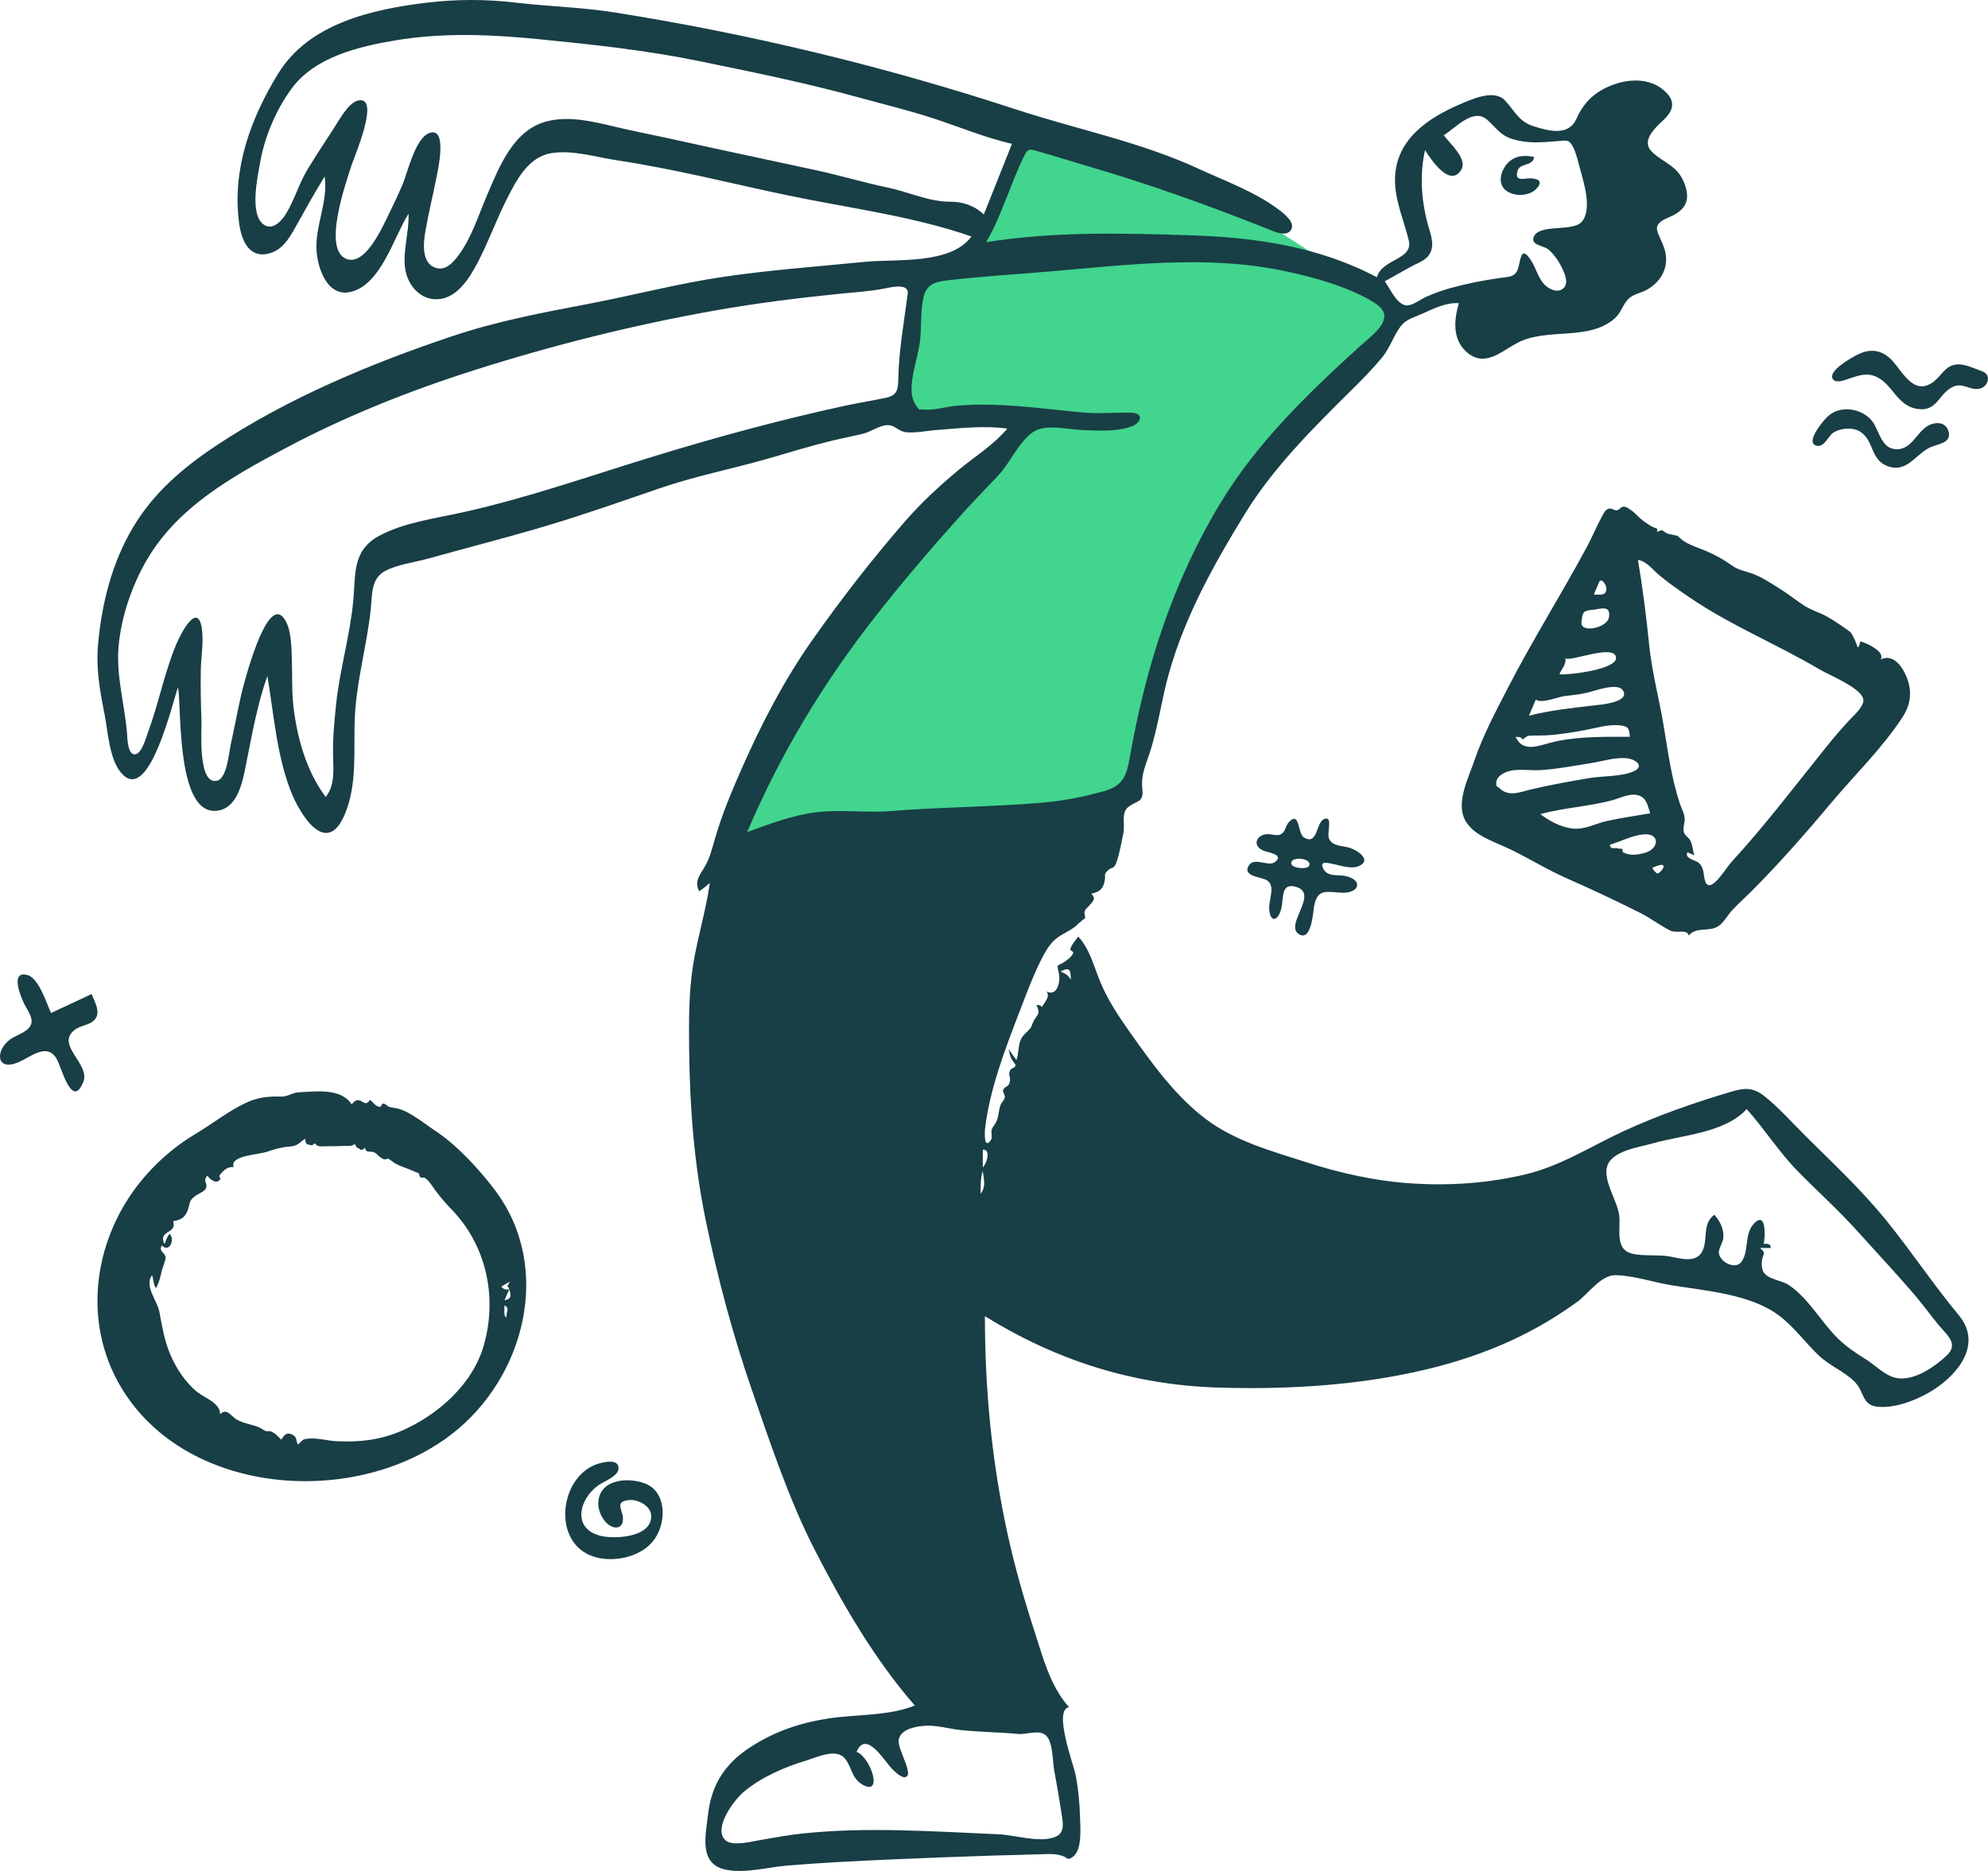 <svg width="102" height="96" viewBox="0 0 102 96" fill="none" xmlns="http://www.w3.org/2000/svg">
<path fill-rule="evenodd" clip-rule="evenodd" d="M53.083 6C52.631 7.179 52.178 8.359 51.726 9.538C51.436 10.294 51.146 11.049 50.856 11.805C50.753 12.073 50.696 12.348 50.497 12.534C50.029 12.972 49.187 13.25 48.624 13.558C48.246 13.765 47.869 13.971 47.492 14.178C47.297 14.284 46.865 14.418 46.729 14.595C46.579 14.79 46.65 15.147 46.65 15.417V17.742V22.125C48.599 21.884 50.549 21.645 52.498 21.405C49.901 24.356 47.304 27.306 44.707 30.257C44.066 30.985 43.289 31.684 42.812 32.531C41.797 34.332 40.805 36.146 39.802 37.953C38.868 39.635 37.934 41.318 37 43L45.403 42.648C47.578 42.557 49.813 42.694 51.909 42.087C53.637 41.586 55.365 41.086 57.093 40.586C57.322 40.519 58.038 40.444 58.201 40.261C58.354 40.091 58.35 39.446 58.394 39.228C59.209 35.1 60.248 30.552 62.628 26.999C64.334 24.452 66.637 22.222 68.746 20.001C69.569 19.134 70.407 18.278 71.201 17.384C71.404 17.156 71.698 16.896 71.832 16.618C71.919 16.439 72.041 16.097 71.987 15.937C71.963 15.868 71.421 15.62 71.343 15.571C70.793 15.223 70.248 14.868 69.702 14.514C68.167 13.521 66.633 12.524 65.09 11.544C63.886 10.78 62.686 9.969 61.417 9.312C60.101 8.631 58.652 8.152 57.272 7.614C55.878 7.07 54.482 6.532 53.083 6Z" fill="#42D58E"/>
<path fill-rule="evenodd" clip-rule="evenodd" d="M99.883 69.549C99.22 70.176 98.013 71.018 97.058 70.635C96.579 70.443 96.169 70.02 95.733 69.748C95.22 69.428 94.737 69.108 94.302 68.682C93.435 67.831 92.778 66.588 91.753 65.922C91.409 65.698 90.736 65.65 90.497 65.293C90.39 65.132 90.38 64.889 90.4 64.704C90.443 64.305 90.658 64.328 90.299 64.035H90.856C90.867 63.819 90.652 63.801 90.492 63.829C90.566 63.486 90.642 62.145 90.02 62.753C89.481 63.28 89.751 64.154 89.368 64.724C89.076 65.161 88.3 64.807 88.195 64.327C88.148 64.111 88.385 63.774 88.413 63.562C88.475 63.092 88.267 62.687 87.963 62.331C87.298 62.776 87.675 63.697 87.296 64.282C86.953 64.811 86.189 64.564 85.666 64.471C85.04 64.359 84.332 64.472 83.733 64.324C82.828 64.1 83.166 63.033 83.076 62.345C82.98 61.608 82.238 60.584 82.461 59.841C82.701 59.042 84.101 58.869 84.771 58.676C86.3 58.233 88.483 58.147 89.62 56.907C90.525 57.92 91.252 59.08 92.201 60.055C93.226 61.108 94.32 62.08 95.304 63.176C96.328 64.316 97.385 65.434 98.372 66.607C98.803 67.119 99.181 67.671 99.626 68.17C100.022 68.614 100.439 69.023 99.883 69.549ZM54.411 49.851C54.882 49.6 54.941 49.758 54.941 50.275C54.806 50.026 54.672 49.96 54.411 49.851ZM50.426 59.899V58.988C50.879 58.976 50.6 59.755 50.426 59.899ZM50.315 61.256C50.315 60.852 50.304 60.468 50.42 60.076C50.481 60.504 50.597 60.874 50.315 61.256ZM52.263 88.971C52.68 89.01 53.321 88.723 53.671 89.05C54.031 89.387 54.002 90.368 54.087 90.823C54.228 91.575 54.353 92.33 54.471 93.085C54.549 93.581 54.645 94.084 54.087 94.274C53.263 94.554 52.084 94.154 51.224 94.118C49.526 94.046 47.829 93.946 46.13 93.912C44.483 93.878 42.832 93.905 41.192 94.077C40.451 94.154 39.727 94.292 38.994 94.416C38.608 94.481 37.572 94.755 37.223 94.428C36.566 93.813 37.658 92.376 38.128 91.97C38.999 91.216 40.239 90.673 41.331 90.346C41.915 90.171 42.889 89.68 43.349 90.229C43.702 90.651 43.688 91.213 44.193 91.532C45.365 92.271 44.68 90.15 43.947 89.889C44.439 88.734 45.376 90.365 45.765 90.757C45.903 90.896 46.353 91.356 46.548 91.125C46.695 90.952 46.403 90.332 46.349 90.163C46.266 89.907 46.058 89.517 46.118 89.24C46.226 88.737 46.929 88.6 47.349 88.558C48.002 88.493 48.642 88.701 49.287 88.77C50.276 88.876 51.273 88.878 52.263 88.971ZM45.712 41.615C44.424 41.718 43.128 41.52 41.843 41.682C40.628 41.835 39.482 42.283 38.336 42.695C40.04 38.683 42.244 35.031 44.931 31.61C46.269 29.906 47.708 28.214 49.154 26.602C49.826 25.851 50.522 25.126 51.217 24.397C51.836 23.746 52.28 22.642 53.024 22.156C53.658 21.741 54.768 22.037 55.471 22.063C56.266 22.092 57.233 22.164 58.009 21.899C58.57 21.706 58.725 21.192 58.022 21.175C57.192 21.155 56.376 21.242 55.536 21.164C53.359 20.962 51.26 20.63 49.065 20.818C48.562 20.861 47.9 21.076 47.407 21.012C47.052 20.965 47.285 21.144 47.039 20.858C46.944 20.749 46.831 20.492 46.803 20.347C46.645 19.531 47.092 18.365 47.198 17.544C47.297 16.784 47.21 15.948 47.395 15.208C47.563 14.535 48.076 14.445 48.708 14.373C50.436 14.176 52.2 14.071 53.936 13.922C57.898 13.584 61.986 13.073 65.921 13.91C67.341 14.212 69.074 14.68 70.344 15.428C70.74 15.662 71.141 15.938 70.996 16.422C70.847 16.925 70.112 17.457 69.749 17.788C67.061 20.238 64.465 22.737 62.577 25.88C60.169 29.888 58.787 34.217 57.976 38.81C57.802 39.798 57.64 40.315 56.627 40.599C55.54 40.905 54.491 41.103 53.363 41.196C50.815 41.406 48.259 41.411 45.712 41.615ZM46.575 15.071C46.38 16.53 46.116 17.986 46.09 19.457C46.08 20.012 46.028 20.291 45.439 20.414C44.746 20.56 44.041 20.669 43.344 20.821C39.981 21.552 36.682 22.451 33.392 23.462C30.194 24.445 27.049 25.551 23.78 26.28C22.374 26.593 20.728 26.804 19.447 27.498C18.069 28.244 18.251 29.468 18.127 30.812C17.962 32.608 17.431 34.347 17.245 36.142C17.155 37 17.074 37.863 17.088 38.726C17.099 39.462 17.204 40.276 16.711 40.895C15.723 39.568 15.254 37.9 15.059 36.274C14.965 35.483 15.002 34.687 14.975 33.893C14.953 33.253 14.968 32.236 14.553 31.703C13.651 30.542 12.478 35.192 12.367 35.688C12.179 36.524 12.025 37.367 11.838 38.203C11.755 38.573 11.649 39.92 11.154 40.054C10.13 40.333 10.354 37.442 10.338 37.002C10.306 36.114 10.284 35.224 10.304 34.335C10.319 33.693 10.443 32.997 10.37 32.355C10.189 30.778 9.306 32.439 9.058 33.026C8.431 34.508 8.147 36.093 7.585 37.598C7.491 37.849 7.271 38.691 6.923 38.707C6.535 38.724 6.538 37.854 6.516 37.6C6.388 36.126 5.953 34.662 6.084 33.172C6.217 31.668 6.742 30.122 7.485 28.814C9.056 26.048 11.893 24.46 14.611 23.014C17.721 21.359 21.005 20.051 24.358 18.986C28.391 17.704 32.533 16.668 36.699 15.93C38.819 15.555 40.971 15.286 43.112 15.071C43.865 14.996 44.618 14.951 45.361 14.808C45.641 14.753 46.653 14.495 46.575 15.071ZM48.742 10.35C47.679 10.358 46.594 9.841 45.559 9.627C44.326 9.372 43.122 9.004 41.892 8.738C39.483 8.217 37.072 7.71 34.665 7.177C33.62 6.946 32.57 6.745 31.529 6.497C30.416 6.232 29.212 5.936 28.073 6.222C26.345 6.655 25.615 8.553 24.981 10.034C24.533 11.079 24.182 12.245 23.483 13.156C23.234 13.48 22.88 13.867 22.429 13.762C21.591 13.567 21.724 12.454 21.831 11.838C21.985 10.945 22.205 10.062 22.38 9.173C22.451 8.814 22.998 6.466 22.021 6.829C21.295 7.099 20.911 8.876 20.637 9.51C20.433 9.982 20.216 10.45 19.987 10.91C19.682 11.523 18.81 13.573 17.845 13.309C16.463 12.93 17.788 9.284 18.024 8.516C18.153 8.094 19.557 4.895 18.372 5.157C17.867 5.268 17.375 6.21 17.118 6.6C16.662 7.292 16.207 7.988 15.777 8.697C15.335 9.427 15.11 10.257 14.671 10.975C14.441 11.353 13.97 11.857 13.511 11.507C12.795 10.962 13.219 9.065 13.345 8.347C13.578 7.013 14.158 5.646 14.953 4.556C16.148 2.918 18.403 2.388 20.299 2.07C22.746 1.659 25.228 1.771 27.686 2.014C30.45 2.288 33.172 2.581 35.896 3.14C38.642 3.704 41.389 4.263 44.093 5.008C45.367 5.359 46.659 5.67 47.914 6.082C49.249 6.521 50.551 7.066 51.923 7.381C51.441 8.59 50.958 9.799 50.476 11.008C50.014 10.55 49.383 10.344 48.742 10.35ZM72.396 13.681C72.82 13.449 73.287 13.339 73.441 12.826C73.578 12.372 73.345 11.858 73.233 11.422C72.921 10.203 72.839 8.939 73.115 7.705C73.379 8.11 74.367 9.665 74.968 8.723C75.33 8.155 74.359 7.338 74.076 6.939C74.697 6.554 75.586 5.52 76.302 6.143C76.765 6.547 76.962 6.935 77.586 7.131C78.343 7.369 79.056 7.314 79.83 7.249C80.372 7.203 80.502 7.13 80.714 7.549C80.88 7.878 80.966 8.285 81.063 8.639C81.254 9.336 81.697 10.709 81.173 11.362C80.713 11.934 78.931 11.443 78.684 12.181C78.549 12.584 79.193 12.598 79.439 12.797C79.744 13.044 79.996 13.437 80.162 13.787C80.284 14.046 80.471 14.475 80.262 14.74C79.974 15.106 79.439 14.828 79.206 14.562C78.897 14.208 78.797 13.724 78.54 13.338C78.067 12.631 78.038 13.193 77.91 13.701C77.776 14.229 77.46 14.193 76.975 14.261C76.125 14.38 75.266 14.548 74.439 14.776C74.015 14.893 73.604 15.043 73.2 15.217C72.94 15.33 72.488 15.67 72.206 15.673C71.683 15.679 71.32 14.8 71.05 14.434C71.498 14.182 71.946 13.929 72.396 13.681ZM100.498 67.481C99.191 65.906 98.059 64.195 96.77 62.606C95.498 61.039 94.026 59.669 92.599 58.25C91.925 57.58 91.28 56.845 90.537 56.252C89.982 55.809 89.555 55.802 88.888 55.998C86.992 56.556 85.061 57.227 83.267 58.058C81.597 58.833 80.075 59.828 78.263 60.26C76.414 60.7 74.491 60.842 72.595 60.733C70.651 60.621 68.817 60.215 66.969 59.618C65.218 59.053 63.392 58.559 61.894 57.438C60.324 56.264 59.111 54.575 57.987 52.986C57.418 52.181 56.854 51.337 56.47 50.425C56.138 49.634 55.92 48.7 55.323 48.055C55.177 48.264 54.995 48.442 54.92 48.687C54.886 48.798 55.086 48.795 55.065 48.883C55.027 49.05 54.806 49.22 54.678 49.31C54.217 49.636 54.214 49.377 54.335 49.986C54.405 50.341 54.272 51.142 53.695 50.88C53.907 51.135 53.57 51.457 53.46 51.667C53.384 51.58 53.29 51.55 53.177 51.576C53.388 51.998 53.264 52.009 53.059 52.344C53.022 52.405 52.89 52.725 52.909 52.698C52.7 52.997 52.459 53.072 52.337 53.444C52.237 53.749 52.262 54.085 52.151 54.39C52.016 54.203 51.881 54.016 51.746 53.829C51.774 53.976 51.829 54.194 51.893 54.327C51.933 54.411 52.106 54.606 52.103 54.651C52.094 54.821 51.883 54.781 51.822 54.927C51.709 55.202 51.873 55.243 51.811 55.511C51.74 55.82 51.551 55.697 51.46 55.959C51.443 56.009 51.577 56.205 51.555 56.313C51.526 56.465 51.388 56.55 51.34 56.685C51.216 57.029 51.261 57.281 51.09 57.611C51.024 57.739 50.927 57.824 50.88 57.97C50.839 58.097 50.928 58.37 50.848 58.484C50.466 59.037 50.52 58.085 50.549 57.849C50.792 55.868 51.572 53.823 52.286 51.971C52.641 51.051 52.987 50.102 53.431 49.221C53.611 48.866 53.817 48.5 54.113 48.228C54.487 47.885 55.018 47.748 55.357 47.364C55.304 47.425 55.725 47.025 55.657 47.156C55.718 47.039 55.612 46.88 55.65 46.766C55.696 46.625 55.784 46.595 55.882 46.472C56.058 46.25 56.267 46.139 55.991 45.857C56.401 45.766 56.597 45.632 56.679 45.191C56.739 44.868 56.618 44.889 56.829 44.674C57.04 44.458 57.148 44.627 57.281 44.253C57.44 43.805 57.546 43.196 57.642 42.728C57.725 42.319 57.523 41.718 57.866 41.429C58.301 41.063 58.69 41.218 58.612 40.483C58.536 39.766 58.758 39.331 58.981 38.653C59.426 37.298 59.598 35.868 59.989 34.498C60.822 31.573 62.293 28.936 63.875 26.362C65.337 23.983 67.381 21.956 69.354 20.004C69.895 19.469 70.429 18.927 70.914 18.341C71.332 17.836 71.523 17.149 71.925 16.67C72.169 16.379 72.623 16.255 72.964 16.101C73.532 15.843 74.21 15.507 74.851 15.559C74.596 16.422 74.513 17.43 75.265 18.077C76.178 18.862 77.005 18.046 77.842 17.599C79.367 16.784 81.547 17.532 82.877 16.31C83.194 16.019 83.282 15.554 83.611 15.282C83.853 15.082 84.196 15.032 84.468 14.883C85.294 14.432 85.695 13.605 85.374 12.692C85.08 11.858 84.623 11.568 85.64 11.145C86.465 10.802 86.779 10.285 86.406 9.365C86.049 8.487 85.397 8.386 84.779 7.812C84.181 7.256 84.868 6.608 85.316 6.191C85.894 5.652 86.004 5.166 85.335 4.606C84.633 4.02 83.632 4.04 82.814 4.33C81.889 4.658 81.279 5.203 80.888 6.086C80.49 6.986 79.502 6.735 78.701 6.484C77.936 6.244 77.737 5.727 77.235 5.171C76.676 4.551 75.537 5.081 74.878 5.364C73.255 6.06 71.642 7.16 71.577 9.107C71.539 10.268 72.028 11.254 72.282 12.344C72.515 13.341 70.92 13.262 70.644 14.226C67.698 12.66 64.417 12.181 61.124 12.075C57.624 11.961 54.073 11.87 50.603 12.425C51.409 11.016 51.834 9.471 52.535 8.023C52.737 7.607 52.824 7.642 53.269 7.768C54.124 8.01 54.973 8.281 55.826 8.53C58.944 9.44 62.001 10.536 65.016 11.737C65.309 11.853 65.963 12.177 66.22 11.825C66.516 11.419 65.831 10.918 65.553 10.713C64.339 9.819 62.835 9.277 61.475 8.649C58.503 7.278 55.211 6.628 52.11 5.609C45.414 3.411 38.488 1.741 31.53 0.638C29.832 0.369 28.116 0.33 26.41 0.13C24.9 -0.047 23.386 -0.043 21.876 0.14C19.086 0.478 15.852 1.206 14.276 3.77C12.854 6.085 11.904 8.687 12.267 11.433C12.376 12.257 12.724 13.234 13.738 13.021C14.441 12.874 14.815 12.274 15.141 11.689C15.634 10.805 16.121 9.92 16.656 9.06C16.854 10.35 16.134 11.619 16.247 12.934C16.324 13.825 16.815 15.235 17.969 14.982C19.55 14.636 20.201 12.156 20.961 10.967C20.999 11.883 20.679 12.786 20.777 13.704C20.874 14.612 21.58 15.468 22.572 15.344C23.507 15.226 24.115 14.22 24.512 13.463C25.065 12.409 25.462 11.279 26.002 10.218C26.508 9.224 27.107 8.04 28.316 7.853C29.394 7.686 30.63 8.072 31.695 8.232C34.649 8.674 37.544 9.426 40.466 10.034C43.599 10.686 46.806 11.082 49.843 12.134C48.775 13.593 45.981 13.277 44.391 13.434C41.987 13.671 39.552 13.849 37.162 14.198C34.802 14.543 32.491 15.155 30.149 15.6C27.819 16.042 25.493 16.485 23.239 17.239C19.054 18.639 14.798 20.411 11.111 22.853C9.395 23.99 7.871 25.289 6.811 27.083C5.744 28.889 5.231 30.93 5.036 33.007C4.914 34.3 5.121 35.419 5.37 36.678C5.551 37.589 5.61 39.114 6.337 39.782C7.727 41.055 8.88 35.89 9.136 35.266C9.321 36.288 9.019 42.048 11.248 41.58C12.243 41.371 12.468 40 12.633 39.175C12.934 37.669 13.204 36.134 13.718 34.685C14.049 36.638 14.187 38.672 14.898 40.538C15.371 41.776 16.72 43.975 17.66 41.854C18.366 40.263 18.123 38.438 18.208 36.749C18.302 34.878 18.837 33.073 19.026 31.22C19.1 30.502 19.033 29.693 19.752 29.302C20.369 28.966 21.271 28.856 21.944 28.668C23.939 28.112 25.947 27.601 27.932 27.012C29.918 26.421 31.877 25.732 33.837 25.058C35.711 24.415 37.625 24.049 39.522 23.498C40.6 23.184 41.666 22.856 42.759 22.595C43.268 22.473 43.783 22.378 44.291 22.252C44.668 22.159 45.163 21.806 45.55 21.813C45.949 21.819 46.099 22.158 46.555 22.184C47.047 22.213 47.547 22.104 48.036 22.066C49.227 21.975 50.493 21.826 51.682 21.992C50.968 22.843 50.003 23.431 49.157 24.135C48.182 24.948 47.238 25.825 46.405 26.785C44.729 28.716 43.145 30.757 41.674 32.848C40.222 34.912 39.053 37.17 38.037 39.477C37.531 40.627 37.039 41.802 36.69 43.01C36.546 43.506 36.429 44.005 36.169 44.456C35.931 44.87 35.596 45.227 35.877 45.727C36.071 45.605 36.245 45.454 36.42 45.308C36.218 46.739 35.781 48.123 35.556 49.55C35.335 50.955 35.344 52.4 35.358 53.82C35.389 56.792 35.609 59.697 36.209 62.613C36.817 65.561 37.597 68.487 38.581 71.331C39.528 74.069 40.479 76.941 41.801 79.522C43.213 82.279 44.893 85.177 46.937 87.51C45.602 88.059 43.903 87.957 42.489 88.178C41.011 88.409 39.732 88.845 38.473 89.666C37.199 90.497 36.507 91.567 36.331 93.081C36.206 94.159 35.834 95.652 37.243 95.935C38.256 96.139 39.389 95.804 40.405 95.722C42.181 95.577 43.96 95.487 45.74 95.409C47.515 95.331 49.291 95.263 51.067 95.207C51.903 95.181 52.739 95.168 53.574 95.138C53.948 95.125 54.175 95.119 54.51 95.228C54.776 95.314 54.756 95.492 55.052 95.271C55.528 94.916 55.43 93.794 55.417 93.301C55.397 92.54 55.325 91.77 55.177 91.023C55.089 90.579 54.024 87.719 54.852 87.598C53.89 86.537 53.505 85.021 53.073 83.69C52.531 82.023 52.056 80.361 51.683 78.646C50.885 74.983 50.533 71.281 50.533 67.533C54.229 69.82 58.139 71.059 62.492 71.197C66.82 71.334 71.575 70.978 75.684 69.532C77.587 68.863 79.292 67.984 80.924 66.799C81.508 66.375 82.135 65.414 82.903 65.43C83.819 65.45 84.845 65.798 85.754 65.947C87.494 66.231 89.765 66.392 91.238 67.472C92.038 68.059 92.611 68.881 93.325 69.557C93.868 70.071 94.586 70.35 95.125 70.865C95.707 71.42 95.476 72.145 96.441 72.19C97.265 72.228 98.169 71.895 98.88 71.504C100.298 70.725 101.809 69.06 100.498 67.481Z" fill="#183E46"/>
<path fill-rule="evenodd" clip-rule="evenodd" d="M86.657 30.634C88.758 32.072 91.167 33.054 93.362 34.349C93.911 34.674 95.623 35.347 95.606 35.948C95.597 36.3 95.082 36.74 94.857 36.984C94.471 37.402 94.108 37.824 93.752 38.265C92.122 40.287 90.587 42.328 88.821 44.249C88.555 44.538 87.754 45.917 87.495 45.232C87.378 44.922 87.474 44.573 87.169 44.283C87.012 44.134 86.404 44.052 86.581 43.732C86.699 43.783 86.817 43.834 86.935 43.885C86.843 43.629 86.85 43.349 86.713 43.108C86.627 42.957 86.46 42.886 86.402 42.717C86.322 42.484 86.458 42.212 86.435 41.971C86.413 41.731 86.284 41.504 86.207 41.278C85.75 39.934 85.586 38.58 85.352 37.195C85.12 35.823 84.76 34.495 84.618 33.108C84.468 31.644 84.285 30.183 84.04 28.73C84.477 28.789 84.812 29.246 85.121 29.505C85.607 29.911 86.134 30.275 86.657 30.634ZM85.011 44.812C84.91 44.736 84.832 44.642 84.775 44.532C85.805 44.04 85.184 44.879 85.011 44.812ZM84.385 43.763C83.936 43.882 83.614 43.907 83.267 43.728C83.235 43.712 83.272 43.582 83.213 43.555C83.162 43.532 83.083 43.56 83.038 43.539C82.888 43.465 82.624 43.627 82.598 43.344C83.171 43.175 83.734 42.863 84.339 42.811C85.179 42.738 85.14 43.562 84.385 43.763ZM82.419 42.133C81.806 42.271 81.302 42.593 80.651 42.509C80.041 42.43 79.51 42.125 79.028 41.773C80.234 41.444 81.497 41.385 82.701 41.067C83.093 40.963 83.608 40.69 84.031 40.8C84.5 40.923 84.53 41.346 84.67 41.732C83.919 41.862 83.162 41.965 82.419 42.133ZM78.589 40.497C78.001 40.632 77.4 40.928 76.908 40.417C76.829 40.334 76.759 40.417 76.768 40.163C76.778 39.895 77.031 39.722 77.248 39.628C77.758 39.406 78.473 39.549 79.015 39.517C79.88 39.465 80.759 39.292 81.615 39.158C82.207 39.066 82.818 38.861 83.423 38.902C83.89 38.933 84.454 39.317 83.773 39.597C83.153 39.852 82.223 39.813 81.552 39.923C80.559 40.087 79.569 40.271 78.589 40.497ZM78.015 37.829C78.053 37.866 78.091 37.904 78.129 37.941C78.123 37.94 78.355 37.759 78.416 37.754C78.714 37.729 79.014 37.748 79.313 37.732C80.001 37.695 80.695 37.579 81.37 37.452C81.921 37.348 82.482 37.17 83.048 37.214C83.539 37.253 83.591 37.35 83.623 37.806C82.37 37.806 81.08 37.781 79.85 38.036C79.048 38.203 78.165 38.698 77.764 37.805C77.847 37.813 77.931 37.821 78.015 37.829ZM78.798 35.897C79.108 36.125 79.955 35.745 80.327 35.708C80.731 35.666 81.111 35.624 81.503 35.526C81.85 35.44 82.999 35.01 83.266 35.422C83.674 36.052 82.021 36.168 81.758 36.199C80.659 36.33 79.518 36.446 78.448 36.724C78.565 36.448 78.681 36.172 78.798 35.897ZM80.306 33.755C80.386 34.047 82.873 32.973 82.918 33.753C82.953 34.352 80.458 34.65 80.009 34.598C80.114 34.322 80.394 34.075 80.306 33.755ZM81.141 31.924C81.194 31.336 81.275 31.339 81.764 31.284C82.137 31.241 82.65 31.031 82.553 31.672C82.47 32.22 81.088 32.517 81.141 31.924ZM82.029 29.901C82.147 29.585 82.412 30.01 82.418 30.171C82.432 30.598 82.097 30.505 81.773 30.505C81.863 30.306 81.949 30.104 82.029 29.901ZM86.122 27.532C86.056 27.456 85.686 27.426 85.581 27.389C85.322 27.298 85.358 27.103 85.027 27.295C85.01 27.279 85.042 27.134 85.024 27.128C85.015 27.124 84.782 27.04 84.707 26.993C84.525 26.881 84.361 26.771 84.193 26.63C84.015 26.48 83.837 26.262 83.634 26.143C83.548 26.093 83.478 26.021 83.375 26.006C83.107 25.966 83.184 26.146 82.949 26.182C82.805 26.204 82.7 26.041 82.511 26.111C82.348 26.172 82.253 26.392 82.181 26.523C81.916 27.001 81.713 27.515 81.454 27.998C80.131 30.466 78.628 32.841 77.347 35.332C76.729 36.532 76.085 37.741 75.651 39.016C75.338 39.936 74.631 41.28 75.239 42.199C75.682 42.867 76.567 43.156 77.274 43.479C78.338 43.965 79.318 44.6 80.393 45.071C81.675 45.633 82.921 46.221 84.17 46.848C84.703 47.115 85.184 47.501 85.715 47.754C86.04 47.909 86.542 47.645 86.648 48C87.055 47.525 87.714 47.842 88.185 47.507C88.463 47.31 88.665 46.922 88.896 46.679C89.243 46.316 89.619 45.978 89.973 45.621C91.377 44.202 92.674 42.724 93.951 41.2C95.171 39.745 96.597 38.37 97.627 36.777C98.036 36.144 98.111 35.481 97.841 34.782C97.643 34.273 97.168 33.503 96.49 33.84C96.747 33.428 95.754 32.989 95.453 32.908C95.448 32.907 95.389 33.223 95.305 33.215C95.335 33.218 95.053 32.514 94.929 32.424C94.561 32.156 94.113 31.842 93.711 31.621C93.343 31.419 92.954 31.318 92.597 31.091C92.165 30.816 91.767 30.49 91.333 30.217C90.914 29.954 90.447 29.642 89.983 29.461C89.581 29.303 89.221 29.273 88.859 29.015C88.412 28.696 88.022 28.48 87.506 28.26C87.06 28.07 86.441 27.904 86.122 27.532Z" fill="#183E46"/>
<path fill-rule="evenodd" clip-rule="evenodd" d="M25.885 66.718C25.966 66.53 26.047 66.342 26.128 66.154C26.228 66.482 26.256 66.645 25.885 66.718ZM25.993 67.586C25.817 67.617 25.887 67.073 25.887 66.978C26.19 67.148 25.939 67.351 25.993 67.586ZM25.719 66.017C25.869 65.93 26.018 65.843 26.168 65.755C25.96 66.137 26.041 65.898 26.128 66.153C25.97 66.198 25.817 66.146 25.719 66.017ZM24.833 68.998C24.272 71.008 22.491 72.593 20.609 73.414C19.528 73.886 18.465 74.004 17.298 73.951C16.848 73.931 16.318 73.786 15.884 73.813C15.551 73.834 15.566 73.848 15.289 74.127C15.167 73.905 15.256 73.749 15.01 73.619C14.704 73.458 14.577 73.646 14.426 73.87C14.227 73.666 14.146 73.56 13.888 73.439C13.896 73.443 13.642 73.433 13.652 73.437C13.606 73.423 13.329 73.247 13.243 73.215C12.887 73.083 12.476 73.029 12.148 72.84C11.861 72.675 11.624 72.211 11.296 72.567C11.296 71.972 10.484 71.725 10.104 71.414C9.509 70.926 9.037 70.205 8.74 69.507C8.424 68.764 8.319 68.05 8.171 67.284C8.068 66.748 7.391 65.974 7.798 65.433C7.894 65.66 7.849 65.892 8.01 66.097C8.154 65.822 8.234 65.514 8.299 65.212C8.331 65.065 8.517 64.631 8.496 64.503C8.453 64.239 8.123 64.225 8.306 63.902C8.686 64.31 8.992 63.594 8.705 63.309C8.564 63.466 8.512 63.645 8.447 63.84C8.074 63.097 9.106 63.336 8.88 62.665C9.257 62.593 9.473 62.499 9.617 62.132C9.776 61.722 9.659 61.633 10.021 61.363C10.145 61.27 10.497 61.136 10.561 60.983C10.686 60.688 10.369 60.6 10.646 60.323C10.74 60.486 11.106 60.808 11.306 60.501C11.346 60.44 11.178 60.397 11.3 60.256C11.481 60.048 11.684 59.844 11.991 59.888C11.748 59.288 13.299 59.241 13.697 59.099C14.095 58.958 14.433 58.865 14.855 58.832C15.277 58.799 15.297 58.677 15.655 58.426C15.685 58.785 15.772 58.706 16.03 58.769C16.093 58.664 16.156 58.652 16.221 58.734C16.286 58.795 16.365 58.823 16.459 58.82C16.601 58.827 16.762 58.809 16.91 58.812C17.259 58.819 17.619 58.79 17.961 58.797C18.049 58.783 18.132 58.752 18.209 58.706C18.241 58.766 18.274 58.826 18.306 58.886C18.487 58.909 18.501 59.133 18.724 58.888C18.79 59.2 18.98 59.038 19.18 59.122C19.363 59.2 19.392 59.323 19.56 59.409C19.671 59.498 19.79 59.51 19.917 59.445C20.038 59.533 20.16 59.619 20.285 59.702C20.514 59.83 20.784 59.909 21.026 60.01C21.187 60.075 21.346 60.143 21.505 60.214C21.51 60.403 21.595 60.47 21.762 60.414C21.913 60.539 21.955 60.534 22.101 60.746C22.432 61.226 22.726 61.599 23.144 62.029C24.962 63.895 25.52 66.534 24.833 68.998ZM25.39 61.06C24.57 59.974 23.409 58.731 22.365 58.046C21.836 57.698 21.093 57.074 20.447 56.891C20.293 56.847 20.134 56.844 19.984 56.798C19.867 56.763 19.804 56.645 19.671 56.624C19.578 56.609 19.568 56.814 19.469 56.795C19.263 56.756 19.132 56.553 18.986 56.427C18.673 56.96 18.503 56.064 18.044 56.666C17.497 55.819 16.212 56.004 15.339 56.047C15.08 56.059 14.958 56.151 14.729 56.218C14.515 56.281 14.494 56.265 14.26 56.263C13.679 56.258 13.163 56.331 12.626 56.583C11.723 57.006 10.895 57.666 10.038 58.177C9.08 58.747 8.216 59.473 7.483 60.307C4.833 63.324 4.125 67.728 6.237 71.225C9.594 76.779 18.25 77.373 23.156 73.604C26.945 70.692 28.388 65.024 25.39 61.06Z" fill="#183E46"/>
<path fill-rule="evenodd" clip-rule="evenodd" d="M67.174 44.414C67.086 44.634 66.267 44.56 66.25 44.3C66.223 43.912 67.326 44.031 67.174 44.414ZM68.043 44.27C68.507 44.309 69.269 44.642 69.716 44.441C70.399 44.135 69.682 43.665 69.316 43.524C68.944 43.381 68.389 43.457 68.197 43.047C68.053 42.738 68.409 41.876 67.968 42.015C67.504 42.16 67.639 43.395 66.912 42.978C66.565 42.78 66.706 41.571 66.125 42.188C65.966 42.358 65.952 42.668 65.742 42.794C65.527 42.923 65.257 42.788 65.03 42.8C64.43 42.829 64.238 43.422 64.847 43.656C65.072 43.743 65.921 43.849 65.407 44.237C65.083 44.482 64.363 43.969 64.085 44.394C63.702 44.979 64.727 44.992 65.002 45.167C65.468 45.463 65.083 46.154 65.12 46.647C65.177 47.399 65.592 47.242 65.743 46.605C65.871 46.065 65.712 45.287 66.485 45.502C67.743 45.852 65.785 47.535 66.707 47.966C67.295 48.241 67.378 46.756 67.424 46.5C67.593 45.556 68.096 45.777 68.858 45.806C69.748 45.839 69.963 45.145 69.02 44.947C68.719 44.883 68.306 44.963 68.044 44.761C67.89 44.642 67.677 44.239 68.043 44.27Z" fill="#183E46"/>
<path fill-rule="evenodd" clip-rule="evenodd" d="M33.05 76.102C32.252 75.815 30.916 75.877 30.719 76.911C30.636 77.344 30.797 77.802 31.095 78.117C31.441 78.481 31.991 78.515 31.962 77.88C31.941 77.441 31.524 77.059 32.257 76.97C32.714 76.915 33.388 77.257 33.411 77.763C33.462 78.902 31.496 78.991 30.772 78.794C29.334 78.403 29.724 76.893 30.712 76.203C30.967 76.025 31.699 75.751 31.732 75.381C31.777 74.89 31.172 74.99 30.875 75.055C28.696 75.531 28.221 79.194 30.498 79.884C31.532 80.198 32.989 79.874 33.612 78.934C34.197 78.053 34.205 76.517 33.05 76.102Z" fill="#183E46"/>
<path fill-rule="evenodd" clip-rule="evenodd" d="M4.7 51.005C4.006 51.329 3.313 51.653 2.619 51.977C2.39 51.501 2.003 50.2 1.421 50.034C0.48 49.765 1.08 51.183 1.242 51.507C1.375 51.773 1.685 52.186 1.61 52.503C1.509 52.931 0.888 53.082 0.562 53.303C-0.243 53.849 -0.237 54.996 0.929 54.51C1.589 54.235 2.406 53.472 2.912 54.338C3.145 54.738 3.699 56.971 4.276 55.51C4.634 54.606 2.913 53.667 3.761 52.902C4.035 52.656 4.354 52.635 4.627 52.494C5.286 52.152 4.915 51.521 4.7 51.005Z" fill="#183E46"/>
<path fill-rule="evenodd" clip-rule="evenodd" d="M101.688 19.047C101.269 18.902 100.751 18.62 100.285 18.716C99.79 18.819 99.591 19.286 99.231 19.568C98.253 20.332 97.683 19.193 97.146 18.568C96.638 17.978 96.019 17.835 95.302 18.198C95.017 18.342 93.815 19.004 94.024 19.428C94.175 19.733 94.769 19.459 94.972 19.392C95.412 19.248 95.82 19.122 96.27 19.332C97.114 19.727 97.332 20.81 98.353 20.979C99.409 21.153 99.444 20.205 100.197 19.849C100.702 19.61 101.054 20.033 101.541 19.948C102.005 19.868 102.22 19.231 101.688 19.047Z" fill="#183E46"/>
<path fill-rule="evenodd" clip-rule="evenodd" d="M93.238 22.876C93.597 22.942 93.831 22.354 94.056 22.205C94.428 21.958 95.074 21.908 95.454 22.157C96.195 22.642 95.939 23.69 96.994 23.963C97.937 24.208 98.381 23.159 99.175 22.898C99.636 22.746 100.143 22.647 99.963 22.102C99.838 21.726 99.472 21.629 99.074 21.773C98.389 22.022 98.157 23.034 97.345 23.052C96.506 23.071 96.415 22.049 96.054 21.604C95.504 20.925 94.375 20.761 93.733 21.41C93.539 21.606 92.555 22.751 93.238 22.876Z" fill="#183E46"/>
<path fill-rule="evenodd" clip-rule="evenodd" d="M77.239 9.751C77.654 10.104 78.48 10.091 78.861 9.653C79.25 9.208 78.731 9.139 78.415 9.153C78.171 9.164 77.716 9.314 77.854 8.79C77.978 8.326 78.654 8.562 78.711 8.053C78.201 7.939 77.64 7.98 77.264 8.478C76.991 8.838 76.851 9.42 77.239 9.751Z" fill="#183E46"/>
</svg>
